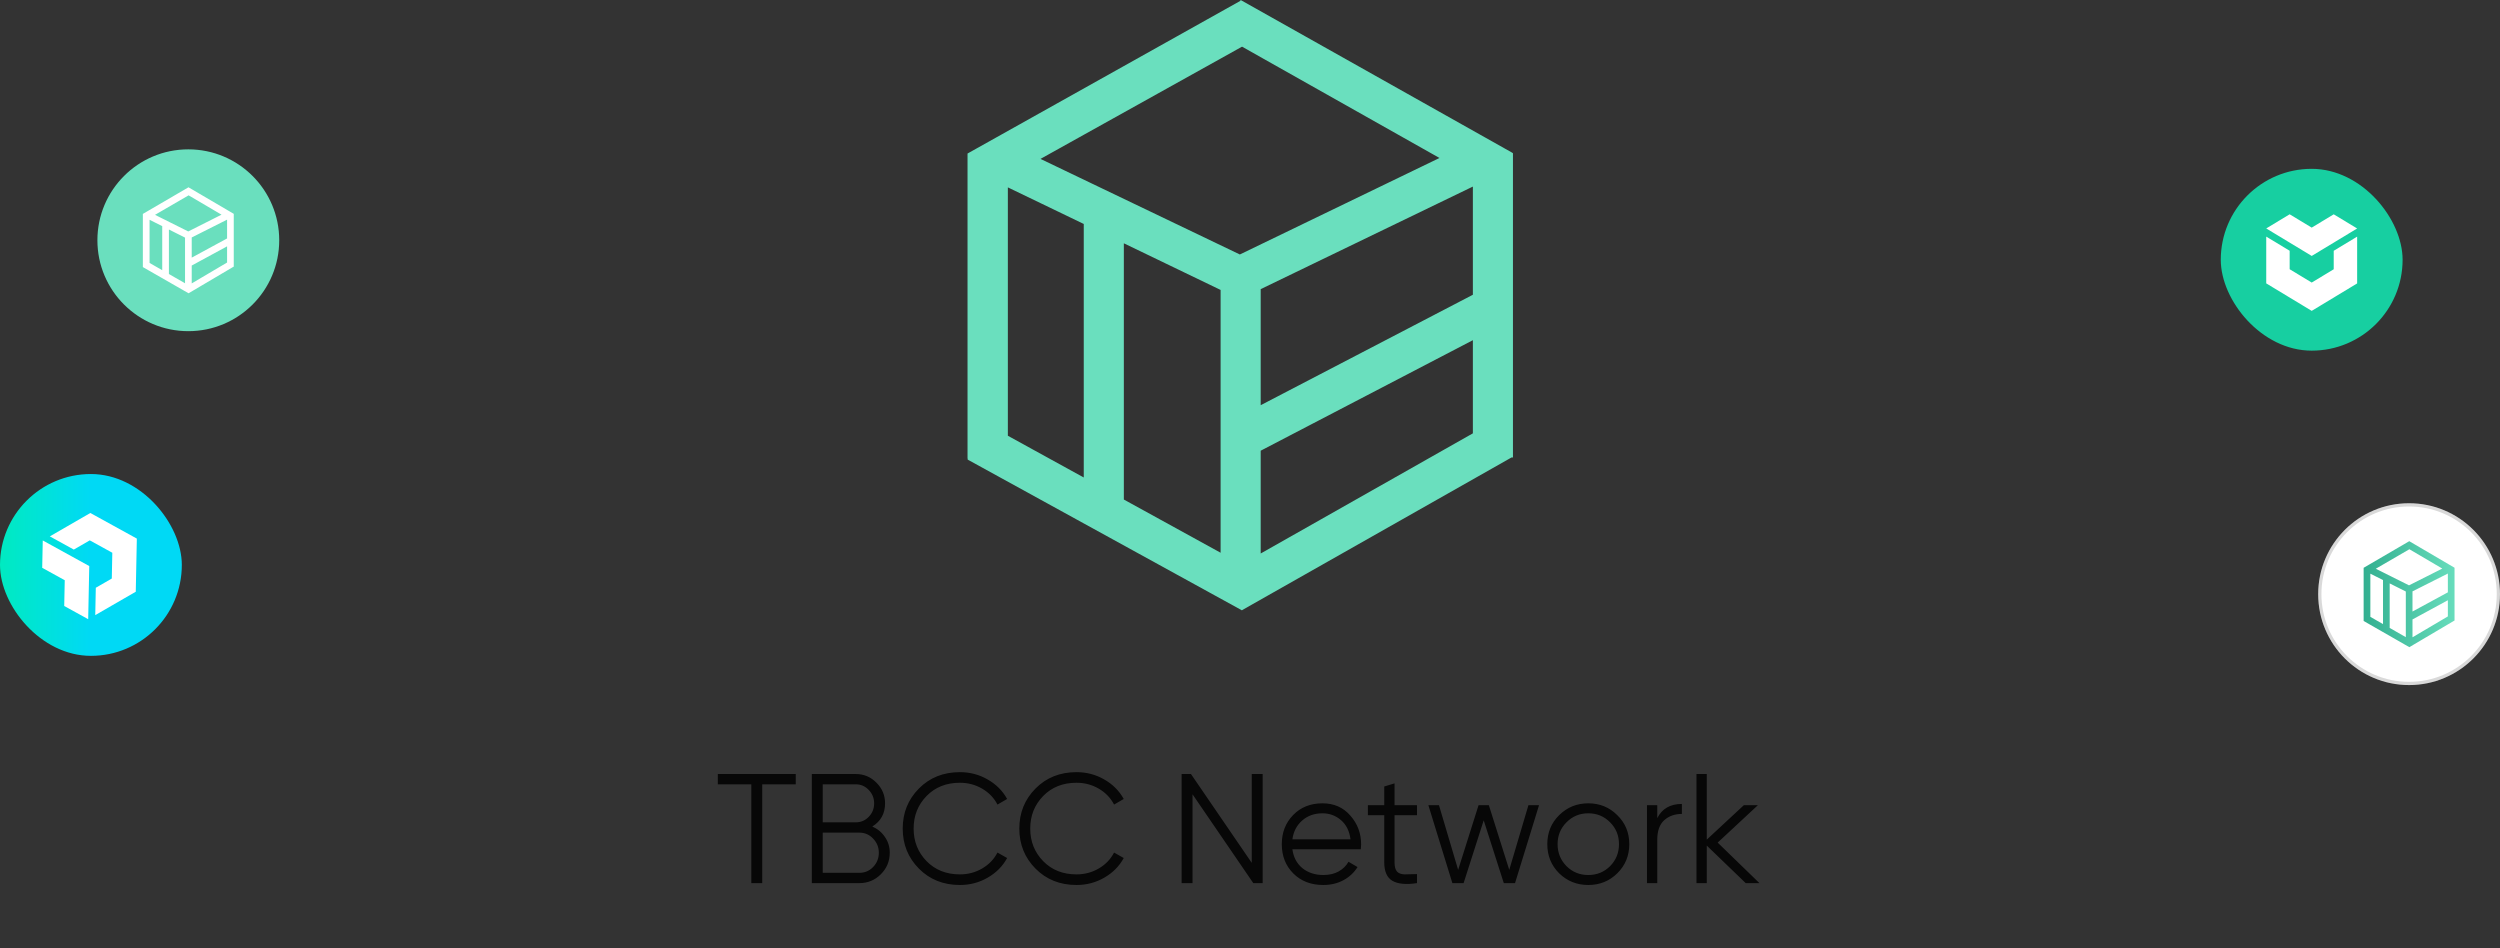 <svg width="770" height="292" viewBox="0 0 770 292" fill="none" xmlns="http://www.w3.org/2000/svg">
<rect x="0" y="0" width="770" height="292" fill="#333333" stroke="none"/>
<path d="M333.798 159.95V56.529L346.144 62.774V160.021L333.798 159.95ZM375.946 182.433V79.832L388.293 80.046V182.433H375.946ZM298 141.321V47.285L310.418 41.326V138.573L298 141.321ZM379.769 91.145L299.526 52.46L313.965 45.822L385.127 79.939L379.805 91.145H379.769ZM459.791 57.92L377.188 11.348L382.12 0L465.831 47.071L459.827 57.92H459.791ZM382.545 188L298 141.535L303.996 130.677L387.92 176.83L382.545 188ZM307.615 56.1L298 47.285L382.12 0.214L387.991 11.34L307.615 56.1ZM453.645 140.857V51.389L465.991 47.107V140.893L453.645 140.857ZM382.918 141.58L377.241 130.553L456.909 89.084L462.585 100.12L382.918 141.616V141.58ZM380.257 92.938L374.935 81.733L456.536 42.289L461.858 53.495L380.257 92.938ZM382.554 187.964L377.153 176.785L457.929 131.043L466 140.643L382.554 187.929V187.964Z" fill="#6ADFBE"/>
<path d="M245.088 238.4V241.568H234.768V272H231.408V241.568H221.088V238.4H245.088ZM268.664 254.576C270.296 255.28 271.592 256.352 272.552 257.792C273.544 259.2 274.04 260.816 274.04 262.64C274.04 265.232 273.128 267.44 271.304 269.264C269.48 271.088 267.272 272 264.68 272H250.04V238.4H263.576C266.072 238.4 268.2 239.296 269.96 241.088C271.72 242.848 272.6 244.96 272.6 247.424C272.6 250.56 271.288 252.944 268.664 254.576ZM263.576 241.568H253.4V253.28H263.576C265.144 253.28 266.472 252.72 267.56 251.6C268.68 250.448 269.24 249.056 269.24 247.424C269.24 245.824 268.68 244.448 267.56 243.296C266.472 242.144 265.144 241.568 263.576 241.568ZM264.68 268.832C266.344 268.832 267.752 268.24 268.904 267.056C270.088 265.84 270.68 264.368 270.68 262.64C270.68 260.944 270.088 259.488 268.904 258.272C267.752 257.056 266.344 256.448 264.68 256.448H253.4V268.832H264.68ZM295.652 272.576C290.564 272.576 286.356 270.896 283.028 267.536C279.7 264.176 278.036 260.064 278.036 255.2C278.036 250.336 279.7 246.224 283.028 242.864C286.356 239.504 290.564 237.824 295.652 237.824C298.756 237.824 301.604 238.576 304.196 240.08C306.788 241.552 308.788 243.552 310.196 246.08L307.22 247.808C306.164 245.76 304.596 244.128 302.516 242.912C300.436 241.696 298.148 241.088 295.652 241.088C291.46 241.088 288.036 242.448 285.38 245.168C282.724 247.888 281.396 251.232 281.396 255.2C281.396 259.168 282.724 262.512 285.38 265.232C288.036 267.952 291.46 269.312 295.652 269.312C298.148 269.312 300.436 268.704 302.516 267.488C304.596 266.272 306.164 264.64 307.22 262.592L310.196 264.272C308.82 266.8 306.82 268.816 304.196 270.32C301.604 271.824 298.756 272.576 295.652 272.576ZM331.567 272.576C326.479 272.576 322.271 270.896 318.943 267.536C315.615 264.176 313.951 260.064 313.951 255.2C313.951 250.336 315.615 246.224 318.943 242.864C322.271 239.504 326.479 237.824 331.567 237.824C334.671 237.824 337.519 238.576 340.111 240.08C342.703 241.552 344.703 243.552 346.111 246.08L343.135 247.808C342.079 245.76 340.511 244.128 338.431 242.912C336.351 241.696 334.063 241.088 331.567 241.088C327.375 241.088 323.951 242.448 321.295 245.168C318.639 247.888 317.311 251.232 317.311 255.2C317.311 259.168 318.639 262.512 321.295 265.232C323.951 267.952 327.375 269.312 331.567 269.312C334.063 269.312 336.351 268.704 338.431 267.488C340.511 266.272 342.079 264.64 343.135 262.592L346.111 264.272C344.735 266.8 342.735 268.816 340.111 270.32C337.519 271.824 334.671 272.576 331.567 272.576ZM385.537 238.4H388.897V272H386.017L367.297 244.64V272H363.937V238.4H366.817L385.537 265.76V238.4ZM407.32 247.424C410.872 247.424 413.736 248.688 415.912 251.216C418.12 253.712 419.224 256.672 419.224 260.096C419.224 260.448 419.192 260.944 419.128 261.584H398.056C398.376 264.016 399.4 265.952 401.128 267.392C402.888 268.8 405.048 269.504 407.608 269.504C409.432 269.504 411 269.136 412.312 268.4C413.656 267.632 414.664 266.64 415.336 265.424L418.12 267.056C417.064 268.752 415.624 270.096 413.8 271.088C411.976 272.08 409.896 272.576 407.56 272.576C403.784 272.576 400.712 271.392 398.344 269.024C395.976 266.656 394.792 263.648 394.792 260C394.792 256.416 395.96 253.424 398.296 251.024C400.632 248.624 403.64 247.424 407.32 247.424ZM407.32 250.496C404.824 250.496 402.728 251.248 401.032 252.752C399.368 254.224 398.376 256.144 398.056 258.512H415.96C415.64 255.984 414.664 254.016 413.032 252.608C411.4 251.2 409.496 250.496 407.32 250.496ZM436.43 251.072H429.518V265.616C429.518 266.928 429.774 267.872 430.286 268.448C430.798 268.992 431.566 269.28 432.59 269.312C433.614 269.312 434.894 269.28 436.43 269.216V272C433.07 272.512 430.542 272.272 428.846 271.28C427.182 270.288 426.35 268.4 426.35 265.616V251.072H421.31V248H426.35V242.24L429.518 241.28V248H436.43V251.072ZM470.756 248H474.02L466.628 272H463.172L456.98 252.656L450.788 272H447.332L439.94 248H443.204L449.108 267.92L455.396 248H458.564L464.852 267.92L470.756 248ZM498.122 268.976C495.69 271.376 492.714 272.576 489.194 272.576C485.674 272.576 482.682 271.376 480.218 268.976C477.786 266.544 476.57 263.552 476.57 260C476.57 256.448 477.786 253.472 480.218 251.072C482.682 248.64 485.674 247.424 489.194 247.424C492.714 247.424 495.69 248.64 498.122 251.072C500.586 253.472 501.818 256.448 501.818 260C501.818 263.552 500.586 266.544 498.122 268.976ZM482.474 266.768C484.298 268.592 486.538 269.504 489.194 269.504C491.85 269.504 494.09 268.592 495.914 266.768C497.738 264.912 498.65 262.656 498.65 260C498.65 257.344 497.738 255.104 495.914 253.28C494.09 251.424 491.85 250.496 489.194 250.496C486.538 250.496 484.298 251.424 482.474 253.28C480.65 255.104 479.738 257.344 479.738 260C479.738 262.656 480.65 264.912 482.474 266.768ZM510.437 251.984C511.909 249.072 514.437 247.616 518.021 247.616V250.688C515.845 250.688 514.037 251.328 512.597 252.608C511.157 253.888 510.437 255.904 510.437 258.656V272H507.269V248H510.437V251.984ZM541.905 272H537.681L525.681 260.432V272H522.513V238.4H525.681V258.608L537.105 248H541.425L529.041 259.52L541.905 272Z" fill="black" fill-opacity="0.87"/>
<circle cx="58" cy="74" r="28" fill="#6ADFBE"/>
<path d="M49.966 85.459V67.489L52.024 68.574V85.472L49.966 85.459ZM56.991 89.366V71.538L59.049 71.575V89.366H56.991ZM44 82.222V65.883L46.07 64.847V81.745L44 82.222ZM57.628 73.504L44.254 66.782L46.661 65.629L58.521 71.557L57.634 73.504H57.628ZM70.965 67.731L57.198 59.639L58.02 57.667L71.972 65.846L70.971 67.731H70.965ZM58.091 90.333L44 82.26L44.999 80.373L58.987 88.392L58.091 90.333ZM45.602 67.415L44 65.883L58.02 57.704L58.999 59.637L45.602 67.415ZM69.941 82.142V66.596L71.999 65.852V82.148L69.941 82.142ZM58.153 82.267L57.207 80.351L70.485 73.146L71.431 75.063L58.153 82.274V82.267ZM57.709 73.816L56.823 71.868L70.423 65.015L71.31 66.962L57.709 73.816ZM58.092 90.327L57.192 88.385L70.655 80.437L72 82.105L58.092 90.321V90.327Z" fill="white"/>
<rect x="684" y="52" width="56" height="56" rx="28" fill="#17CFA1"/>
<path d="M712.007 95.75L698 87.281L698 72.873L705.215 77.235L705.214 82.921L712.007 87.028L718.785 82.928L718.786 77.242L726 72.882L726 87.29L712.007 95.75Z" fill="white"/>
<path d="M712.008 78.83L698 70.361L705.212 66L712.005 70.107L718.785 66.008L726 70.37L712.008 78.83Z" fill="white"/>
<rect y="146" width="56" height="56" rx="28" fill="url(#paint0_linear)"/>
<path d="M42.146 165.887L41.816 182.253L29.338 189.457L29.508 181.028L34.433 178.186L34.593 170.249L27.653 166.429L22.729 169.271L15.346 165.204L27.823 158L42.146 165.887Z" fill="white"/>
<path d="M27.493 174.347L27.163 190.712L19.78 186.647L19.94 178.711L13 174.889L13.17 166.46L27.493 174.347Z" fill="white"/>
<circle cx="742" cy="183" r="28" fill="white"/>
<circle cx="742" cy="183" r="27.5" stroke="black" stroke-opacity="0.15"/>
<path d="M733.966 194.459V176.489L736.024 177.574V194.472L733.966 194.459ZM740.991 198.366V180.538L743.049 180.575V198.366H740.991ZM728 191.222V174.883L730.07 173.847V190.745L728 191.222ZM741.628 182.504L728.254 175.782L730.661 174.629L742.521 180.557L741.634 182.504H741.628ZM754.965 176.731L741.198 168.639L742.02 166.667L755.972 174.846L754.971 176.731H754.965ZM742.091 199.333L728 191.26L728.999 189.373L742.987 197.392L742.091 199.333ZM729.602 176.415L728 174.883L742.02 166.704L742.999 168.637L729.602 176.415ZM753.941 191.142V175.596L755.999 174.852V191.148L753.941 191.142ZM742.153 191.267L741.207 189.351L754.485 182.146L755.431 184.063L742.153 191.274V191.267ZM741.71 182.815L740.823 180.868L754.423 174.015L755.31 175.962L741.71 182.815ZM742.092 199.327L741.192 197.385L754.655 189.437L756 191.105L742.092 199.321V199.327Z" fill="url(#paint1_linear)"/>
<defs>
<linearGradient id="paint0_linear" x1="-17.309" y1="174" x2="28.022" y2="174.148" gradientUnits="userSpaceOnUse">
<stop stop-color="#00F5A0"/>
<stop offset="1" stop-color="#00D9F5"/>
</linearGradient>
<linearGradient id="paint1_linear" x1="726.727" y1="183" x2="757.273" y2="183" gradientUnits="userSpaceOnUse">
<stop stop-color="#30AD8E"/>
<stop offset="1" stop-color="#6ADFBE"/>
</linearGradient>
</defs>
</svg>
